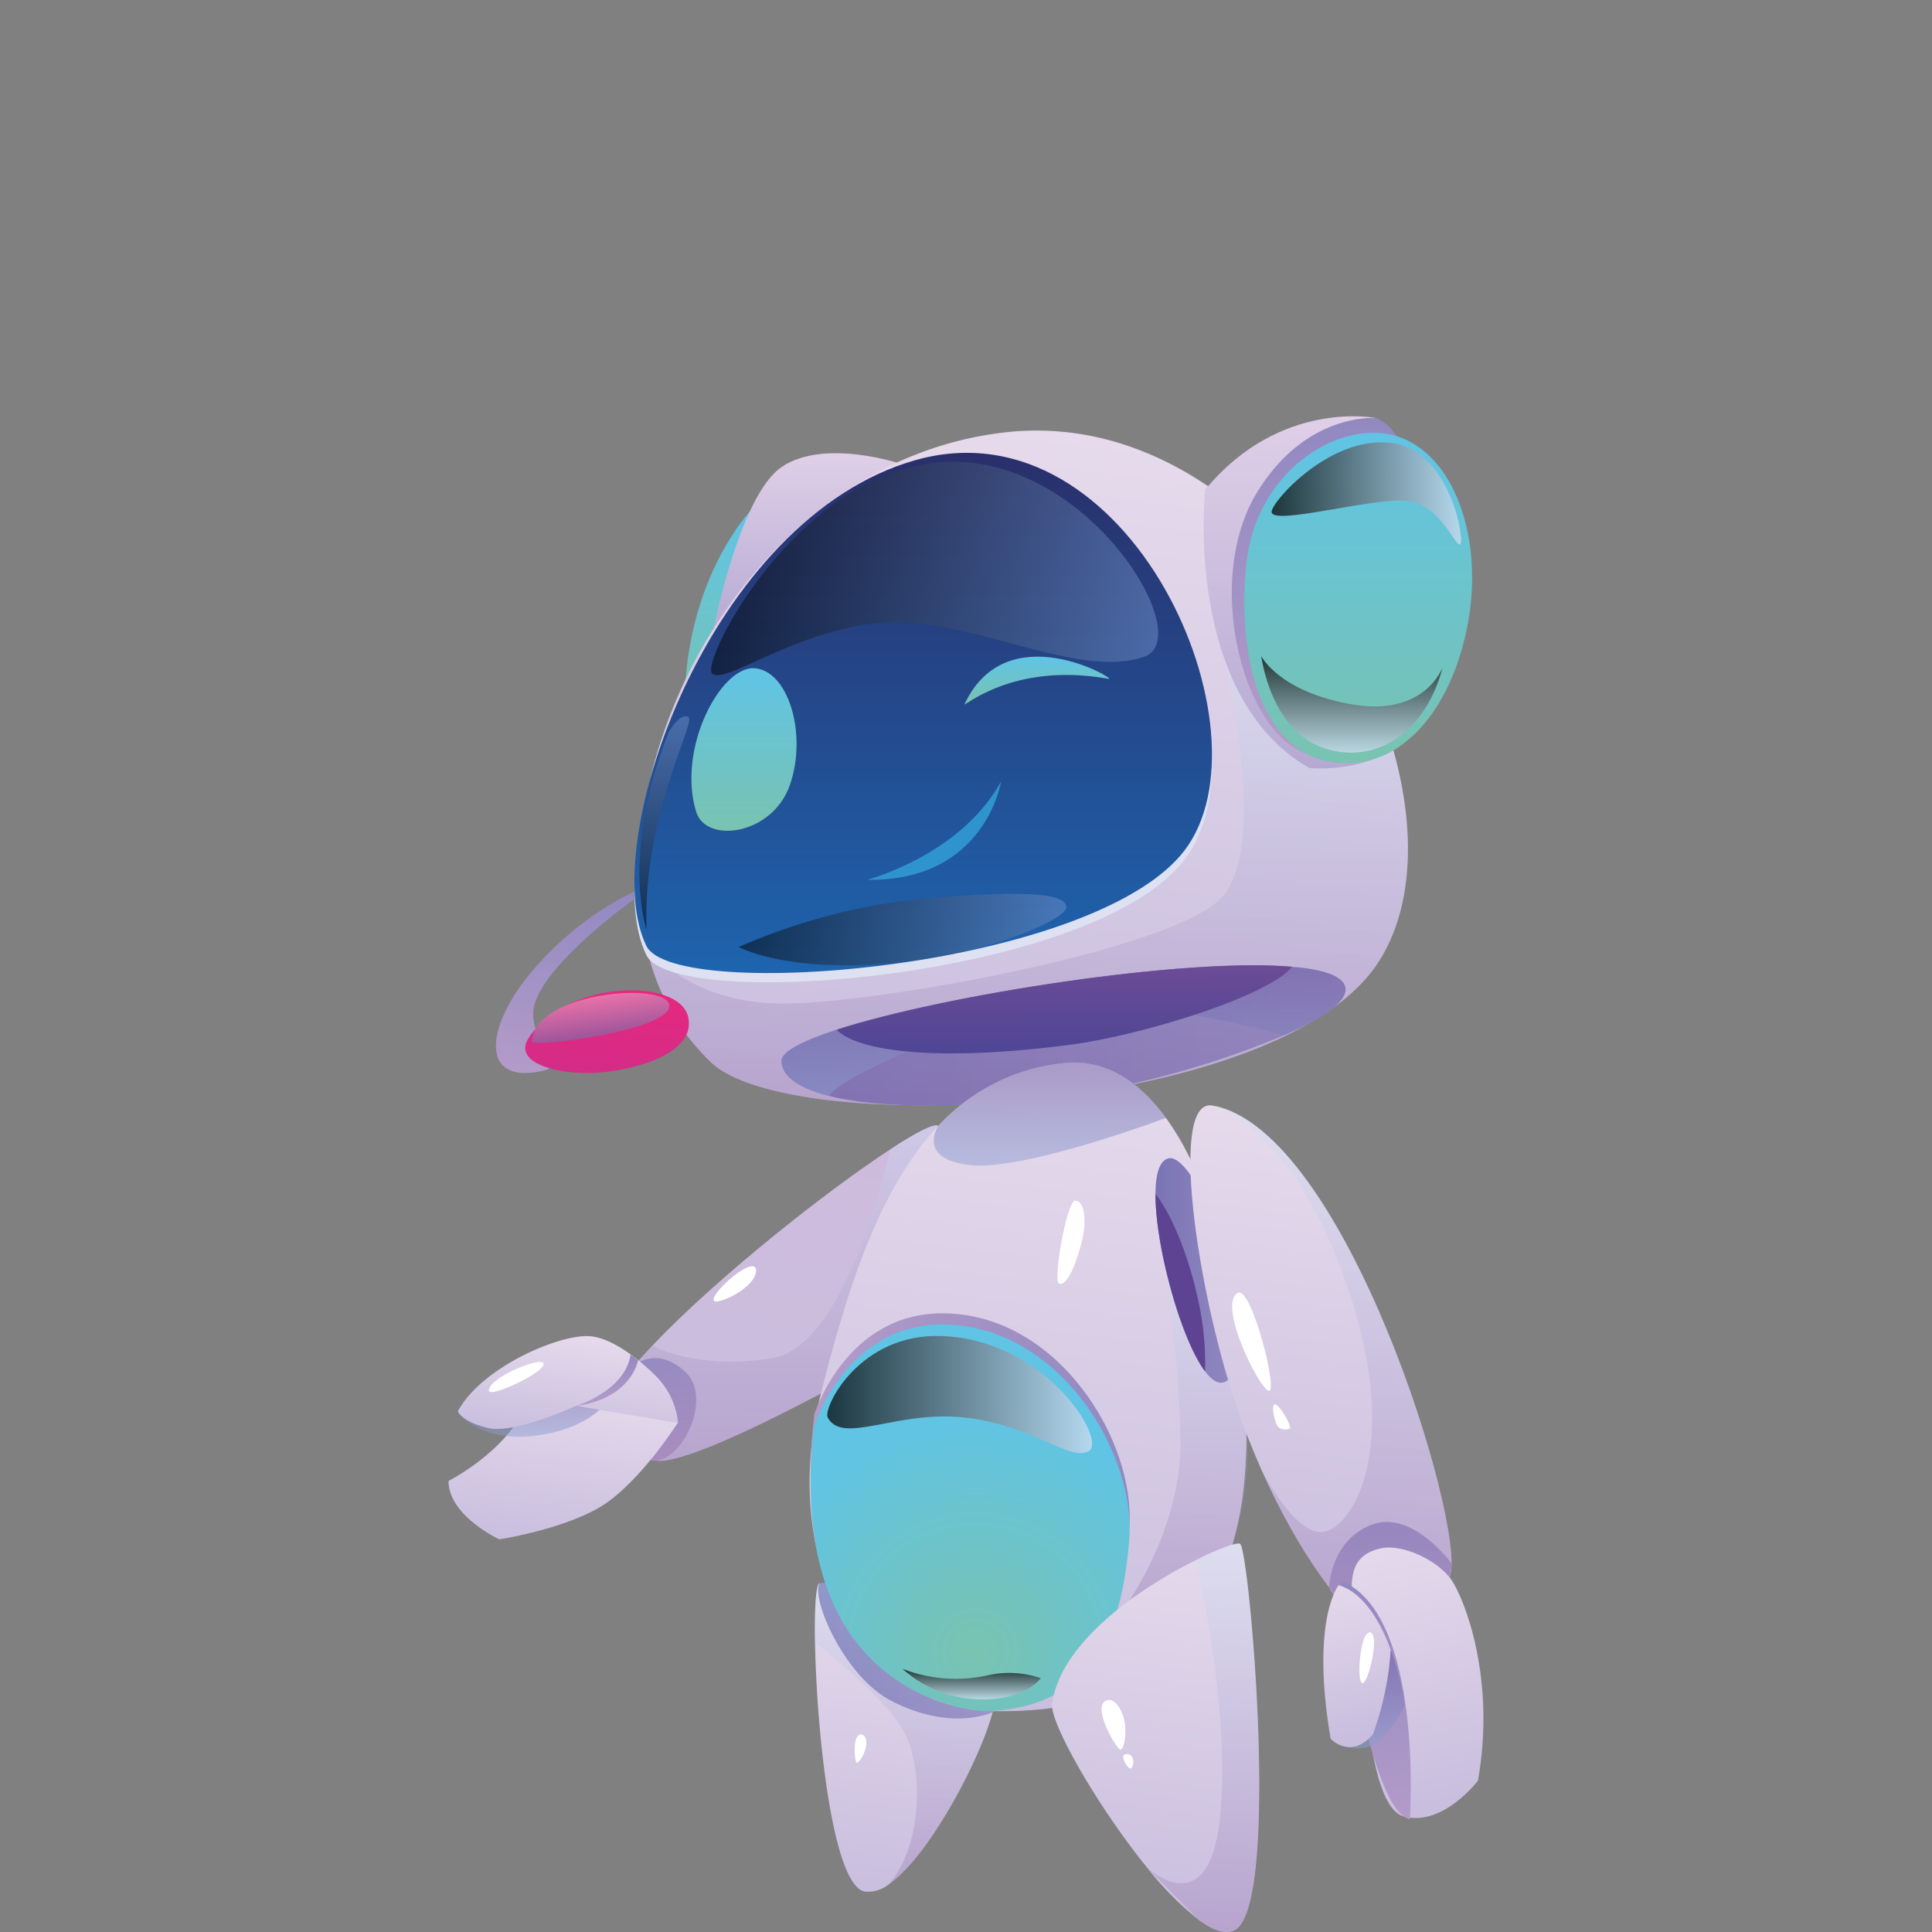 <svg xmlns="http://www.w3.org/2000/svg" xmlns:xlink="http://www.w3.org/1999/xlink" viewBox="0 0 260 260"><rect x="0" y="0" width="260" height="260" fill="#808080" stroke="none"/><defs><style>.cls-1{isolation:isolate;}.cls-2{fill:url(#_ÂÁ_Ï_ÌÌ_È_ËÂÌÚ_46);}.cls-3{fill:url(#_ÂÁ_Ï_ÌÌ_È_ËÂÌÚ_5);}.cls-12,.cls-19,.cls-4,.cls-42,.cls-50,.cls-7{opacity:0.3;}.cls-12,.cls-13,.cls-19,.cls-4,.cls-41,.cls-42,.cls-45,.cls-50,.cls-51,.cls-7{mix-blend-mode:multiply;}.cls-4{fill:url(#_ÂÁ_Ï_ÌÌ_È_ËÂÌÚ_153);}.cls-5{fill:url(#_ÂÁ_Ï_ÌÌ_È_ËÂÌÚ_129);}.cls-6{fill:url(#_ÂÁ_Ï_ÌÌ_È_ËÂÌÚ_28);}.cls-7{fill:url(#_ÂÁ_Ï_ÌÌ_È_ËÂÌÚ_153-2);}.cls-8{fill:url(#_ÂÁ_Ï_ÌÌ_È_ËÂÌÚ_17);}.cls-9{fill:url(#_ÂÁ_Ï_ÌÌ_È_ËÂÌÚ_264);}.cls-10{fill:url(#_ÂÁ_Ï_ÌÌ_È_ËÂÌÚ_46-2);}.cls-11{fill:url(#_ÂÁ_Ï_ÌÌ_È_ËÂÌÚ_5-2);}.cls-12{fill:url(#_ÂÁ_Ï_ÌÌ_È_ËÂÌÚ_153-3);}.cls-13,.cls-36,.cls-37,.cls-38,.cls-41,.cls-45,.cls-51{opacity:0.5;}.cls-13{fill:url(#_ÂÁ_Ï_ÌÌ_È_ËÂÌÚ_416);}.cls-14{fill:url(#_ÂÁ_Ï_ÌÌ_È_ËÂÌÚ_6);}.cls-15{fill:#dee1f2;}.cls-16{fill:url(#_ÂÁ_Ï_ÌÌ_È_ËÂÌÚ_132);}.cls-17{fill:url(#_ÂÁ_Ï_ÌÌ_È_ËÂÌÚ_46-3);}.cls-18{fill:url(#_ÂÁ_Ï_ÌÌ_È_ËÂÌÚ_264-2);}.cls-19{fill:url(#_ÂÁ_Ï_ÌÌ_È_ËÂÌÚ_153-4);}.cls-20{fill:url(#_ÂÁ_Ï_ÌÌ_È_ËÂÌÚ_28-2);}.cls-21{fill:url(#_ÂÁ_Ï_ÌÌ_È_ËÂÌÚ_17-2);}.cls-22{fill:url(#_ÂÁ_Ï_ÌÌ_È_ËÂÌÚ_28-3);}.cls-23{fill:url(#_ÂÁ_Ï_ÌÌ_È_ËÂÌÚ_91);}.cls-24{fill:url(#_ÂÁ_Ï_ÌÌ_È_ËÂÌÚ_5-3);}.cls-25{fill:#5f4393;}.cls-26{fill:url(#_ÂÁ_Ï_ÌÌ_È_ËÂÌÚ_46-4);}.cls-27{fill:url(#_ÂÁ_Ï_ÌÌ_È_ËÂÌÚ_46-5);}.cls-28{fill:url(#_ÂÁ_Ï_ÌÌ_È_ËÂÌÚ_28-4);}.cls-29{fill:url(#_ÂÁ_Ï_ÌÌ_È_ËÂÌÚ_46-6);}.cls-30{fill:url(#_ÂÁ_Ï_ÌÌ_È_ËÂÌÚ_28-5);}.cls-31{fill:url(#_ÂÁ_Ï_ÌÌ_È_ËÂÌÚ_4);}.cls-32{fill:url(#_ÂÁ_Ï_ÌÌ_È_ËÂÌÚ_65);}.cls-33{fill:url(#_ÂÁ_Ï_ÌÌ_È_ËÂÌÚ_17-3);}.cls-34{fill:url(#_ÂÁ_Ï_ÌÌ_È_ËÂÌÚ_17-4);}.cls-35{fill:#2f94cd;}.cls-36,.cls-37,.cls-38,.cls-39,.cls-40,.cls-48,.cls-49{mix-blend-mode:screen;}.cls-36{fill:url(#_ÂÁ_Ï_ÌÌ_È_ËÂÌÚ_54);}.cls-37{fill:url(#_ÂÁ_Ï_ÌÌ_È_ËÂÌÚ_54-2);}.cls-38{fill:url(#_ÂÁ_Ï_ÌÌ_È_ËÂÌÚ_54-3);}.cls-39,.cls-40,.cls-48,.cls-49{opacity:0.72;}.cls-39{fill:url(#_ÂÁ_Ï_ÌÌ_È_ËÂÌÚ_143);}.cls-40{fill:url(#_ÂÁ_Ï_ÌÌ_È_ËÂÌÚ_134);}.cls-41{fill:url(#_ÂÁ_Ï_ÌÌ_È_ËÂÌÚ_416-2);}.cls-42{fill:url(#_ÂÁ_Ï_ÌÌ_È_ËÂÌÚ_153-5);}.cls-43{fill:url(#_ÂÁ_Ï_ÌÌ_È_ËÂÌÚ_46-7);}.cls-44{fill:url(#_ÂÁ_Ï_ÌÌ_È_ËÂÌÚ_28-6);}.cls-45{fill:url(#_ÂÁ_Ï_ÌÌ_È_ËÂÌÚ_416-3);}.cls-46{fill:url(#_ÂÁ_Ï_ÌÌ_È_ËÂÌÚ_46-8);}.cls-47{fill:#fff;}.cls-48{fill:url(#_ÂÁ_Ï_ÌÌ_È_ËÂÌÚ_134-2);}.cls-49{fill:url(#_ÂÁ_Ï_ÌÌ_È_ËÂÌÚ_143-2);}.cls-50{fill:url(#_ÂÁ_Ï_ÌÌ_È_ËÂÌÚ_153-6);}.cls-51{fill:url(#_ÂÁ_Ï_ÌÌ_È_ËÂÌÚ_416-4);}.cls-52{fill:url(#_ÂÁ_Ï_ÌÌ_È_ËÂÌÚ_46-9);}.cls-53{fill:url(#_ÂÁ_Ï_ÌÌ_È_ËÂÌÚ_28-7);}</style><linearGradient id="_ÂÁ_Ï_ÌÌ_È_ËÂÌÚ_46" x1="117.71" y1="254.77" x2="122.77" y2="214.47" gradientUnits="userSpaceOnUse"><stop offset="0" stop-color="#c9bede"/><stop offset="1" stop-color="#e6daec"/></linearGradient><linearGradient id="_ÂÁ_Ï_ÌÌ_È_ËÂÌÚ_5" x1="110.11" y1="222.08" x2="134.15" y2="222.08" gradientUnits="userSpaceOnUse"><stop offset="0" stop-color="#7974b4"/><stop offset="1" stop-color="#9289c1"/></linearGradient><linearGradient id="_ÂÁ_Ï_ÌÌ_È_ËÂÌÚ_153" x1="121.78" y1="253.56" x2="121.78" y2="213.02" gradientUnits="userSpaceOnUse"><stop offset="0" stop-color="#9169a9"/><stop offset="1" stop-color="#cce9fb"/></linearGradient><linearGradient id="_ÂÁ_Ï_ÌÌ_È_ËÂÌÚ_129" x1="102.39" y1="198.31" x2="108.56" y2="149.19" gradientUnits="userSpaceOnUse"><stop offset="0" stop-color="#c9bede"/><stop offset="1" stop-color="#cfbbdc"/></linearGradient><linearGradient id="_ÂÁ_Ï_ÌÌ_È_ËÂÌÚ_28" x1="89.68" y1="196.42" x2="88.28" y2="182.73" gradientUnits="userSpaceOnUse"><stop offset="0" stop-color="#b39bc9"/><stop offset="1" stop-color="#9289c1"/></linearGradient><linearGradient id="_ÂÁ_Ï_ÌÌ_È_ËÂÌÚ_153-2" x1="105.83" y1="196.57" x2="105.83" y2="151.39" xlink:href="#_ÂÁ_Ï_ÌÌ_È_ËÂÌÚ_153"/><linearGradient id="_ÂÁ_Ï_ÌÌ_È_ËÂÌÚ_17" x1="100.56" y1="97.68" x2="100.56" y2="68.9" gradientUnits="userSpaceOnUse"><stop offset="0" stop-color="#79c3b0"/><stop offset="1" stop-color="#60c4e5"/></linearGradient><linearGradient id="_ÂÁ_Ï_ÌÌ_È_ËÂÌÚ_264" x1="108.64" y1="85.57" x2="108.64" y2="60.99" gradientUnits="userSpaceOnUse"><stop offset="0" stop-color="#b5a9d3"/><stop offset="1" stop-color="#dfcfe7"/></linearGradient><linearGradient id="_ÂÁ_Ï_ÌÌ_È_ËÂÌÚ_46-2" x1="133.29" y1="150.81" x2="144.91" y2="58.33" xlink:href="#_ÂÁ_Ï_ÌÌ_È_ËÂÌÚ_46"/><linearGradient id="_ÂÁ_Ï_ÌÌ_È_ËÂÌÚ_5-2" x1="105.17" y1="139.33" x2="181.08" y2="139.33" xlink:href="#_ÂÁ_Ï_ÌÌ_È_ËÂÌÚ_5"/><linearGradient id="_ÂÁ_Ï_ÌÌ_È_ËÂÌÚ_153-3" x1="138.25" y1="148.75" x2="138.25" y2="88.37" xlink:href="#_ÂÁ_Ï_ÌÌ_È_ËÂÌÚ_153"/><linearGradient id="_ÂÁ_Ï_ÌÌ_È_ËÂÌÚ_416" x1="143.12" y1="147.46" x2="143.12" y2="129.9" gradientUnits="userSpaceOnUse"><stop offset="0" stop-color="#8ea1d3"/><stop offset="1" stop-color="#6e5ba3"/></linearGradient><linearGradient id="_ÂÁ_Ï_ÌÌ_È_ËÂÌÚ_6" x1="51.41" y1="343.42" x2="52.84" y2="331.98" gradientTransform="matrix(0.99, -0.13, 0.13, 0.99, 46.77, -191.94)" gradientUnits="userSpaceOnUse"><stop offset="0" stop-color="#4f4695"/><stop offset="1" stop-color="#6c4b96"/></linearGradient><linearGradient id="_ÂÁ_Ï_ÌÌ_È_ËÂÌÚ_132" x1="124.28" y1="130.95" x2="124.28" y2="60.94" gradientUnits="userSpaceOnUse"><stop offset="0" stop-color="#1e64ae"/><stop offset="1" stop-color="#292f6b"/></linearGradient><linearGradient id="_ÂÁ_Ï_ÌÌ_È_ËÂÌÚ_46-3" x1="134.13" y1="230.46" x2="145.13" y2="142.92" xlink:href="#_ÂÁ_Ï_ÌÌ_È_ËÂÌÚ_46"/><linearGradient id="_ÂÁ_Ï_ÌÌ_È_ËÂÌÚ_264-2" x1="175.72" y1="103.41" x2="175.72" y2="56.02" xlink:href="#_ÂÁ_Ï_ÌÌ_È_ËÂÌÚ_264"/><linearGradient id="_ÂÁ_Ï_ÌÌ_È_ËÂÌÚ_153-4" x1="159.97" y1="215.26" x2="159.97" y2="170.97" xlink:href="#_ÂÁ_Ï_ÌÌ_È_ËÂÌÚ_153"/><linearGradient id="_ÂÁ_Ï_ÌÌ_È_ËÂÌÚ_28-2" x1="179.35" y1="101.61" x2="179.35" y2="56.24" xlink:href="#_ÂÁ_Ï_ÌÌ_È_ËÂÌÚ_28"/><linearGradient id="_ÂÁ_Ï_ÌÌ_È_ËÂÌÚ_17-2" x1="182.78" y1="102.74" x2="182.78" y2="58.27" xlink:href="#_ÂÁ_Ï_ÌÌ_È_ËÂÌÚ_17"/><linearGradient id="_ÂÁ_Ï_ÌÌ_È_ËÂÌÚ_28-3" x1="109.1" y1="202.75" x2="152.03" y2="202.75" xlink:href="#_ÂÁ_Ï_ÌÌ_È_ËÂÌÚ_28"/><radialGradient id="_ÂÁ_Ï_ÌÌ_È_ËÂÌÚ_91" cx="131.28" cy="222.21" r="32.44" xlink:href="#_ÂÁ_Ï_ÌÌ_È_ËÂÌÚ_17"/><linearGradient id="_ÂÁ_Ï_ÌÌ_È_ËÂÌÚ_5-3" x1="155.5" y1="170.97" x2="166.55" y2="170.97" xlink:href="#_ÂÁ_Ï_ÌÌ_È_ËÂÌÚ_5"/><linearGradient id="_ÂÁ_Ï_ÌÌ_È_ËÂÌÚ_46-4" x1="173.44" y1="217.14" x2="181.74" y2="151.09" xlink:href="#_ÂÁ_Ï_ÌÌ_È_ËÂÌÚ_46"/><linearGradient id="_ÂÁ_Ï_ÌÌ_È_ËÂÌÚ_46-5" x1="152.98" y1="258.5" x2="159.48" y2="206.75" xlink:href="#_ÂÁ_Ï_ÌÌ_È_ËÂÌÚ_46"/><linearGradient id="_ÂÁ_Ï_ÌÌ_È_ËÂÌÚ_28-4" x1="187.11" y1="217.54" x2="187.11" y2="204.83" xlink:href="#_ÂÁ_Ï_ÌÌ_È_ËÂÌÚ_28"/><linearGradient id="_ÂÁ_Ï_ÌÌ_È_ËÂÌÚ_46-6" x1="74.2" y1="208.06" x2="76.92" y2="186.4" xlink:href="#_ÂÁ_Ï_ÌÌ_È_ËÂÌÚ_46"/><linearGradient id="_ÂÁ_Ï_ÌÌ_È_ËÂÌÚ_28-5" x1="74.24" y1="144.9" x2="77.49" y2="119" xlink:href="#_ÂÁ_Ï_ÌÌ_È_ËÂÌÚ_28"/><linearGradient id="_ÂÁ_Ï_ÌÌ_È_ËÂÌÚ_4" x1="126.35" y1="-61.78" x2="126.35" y2="-73.6" gradientTransform="translate(-50.45 194.22) rotate(5.45)" gradientUnits="userSpaceOnUse"><stop offset="0" stop-color="#d32c87"/><stop offset="1" stop-color="#e6287e"/></linearGradient><linearGradient id="_ÂÁ_Ï_ÌÌ_È_ËÂÌÚ_65" x1="-11.8" y1="346.75" x2="-11.8" y2="341.35" gradientTransform="translate(45.69 -205.73) rotate(-7.8)" gradientUnits="userSpaceOnUse"><stop offset="0" stop-color="#9d559b"/><stop offset="1" stop-color="#ea71a8"/></linearGradient><linearGradient id="_ÂÁ_Ï_ÌÌ_È_ËÂÌÚ_17-3" x1="100.12" y1="111.8" x2="100.12" y2="89.92" xlink:href="#_ÂÁ_Ï_ÌÌ_È_ËÂÌÚ_17"/><linearGradient id="_ÂÁ_Ï_ÌÌ_È_ËÂÌÚ_17-4" x1="139.54" y1="94.79" x2="139.54" y2="88.37" xlink:href="#_ÂÁ_Ï_ÌÌ_È_ËÂÌÚ_17"/><linearGradient id="_ÂÁ_Ï_ÌÌ_È_ËÂÌÚ_54" x1="95.69" y1="76.5" x2="155.86" y2="76.5" gradientUnits="userSpaceOnUse"><stop offset="0"/><stop offset="1" stop-color="#7192cb"/></linearGradient><linearGradient id="_ÂÁ_Ï_ÌÌ_È_ËÂÌÚ_54-2" x1="99.41" y1="125.09" x2="143.5" y2="125.09" xlink:href="#_ÂÁ_Ï_ÌÌ_È_ËÂÌÚ_54"/><linearGradient id="_ÂÁ_Ï_ÌÌ_È_ËÂÌÚ_54-3" x1="89.46" y1="125.09" x2="89.46" y2="96.36" xlink:href="#_ÂÁ_Ï_ÌÌ_È_ËÂÌÚ_54"/><linearGradient id="_ÂÁ_Ï_ÌÌ_È_ËÂÌÚ_143" x1="181.93" y1="101.29" x2="181.93" y2="88.3" gradientUnits="userSpaceOnUse"><stop offset="0" stop-color="#d4dff3"/><stop offset="1"/></linearGradient><linearGradient id="_ÂÁ_Ï_ÌÌ_È_ËÂÌÚ_134" x1="171.13" y1="66.4" x2="196.58" y2="66.4" gradientUnits="userSpaceOnUse"><stop offset="0"/><stop offset="1" stop-color="#d4dff3"/></linearGradient><linearGradient id="_ÂÁ_Ï_ÌÌ_È_ËÂÌÚ_416-2" x1="141.3" y1="156.86" x2="141.3" y2="142.96" xlink:href="#_ÂÁ_Ï_ÌÌ_È_ËÂÌÚ_416"/><linearGradient id="_ÂÁ_Ï_ÌÌ_È_ËÂÌÚ_153-5" x1="179.27" y1="218.63" x2="179.27" y2="148.77" xlink:href="#_ÂÁ_Ï_ÌÌ_È_ËÂÌÚ_153"/><linearGradient id="_ÂÁ_Ï_ÌÌ_È_ËÂÌÚ_46-7" x1="-2803.33" y1="399.7" x2="-2798.77" y2="363.39" gradientTransform="matrix(-0.99, 0.1, 0.1, 0.99, -2634.41, 130.09)" xlink:href="#_ÂÁ_Ï_ÌÌ_È_ËÂÌÚ_46"/><linearGradient id="_ÂÁ_Ï_ÌÌ_È_ËÂÌÚ_28-6" x1="-2795.32" y1="400.21" x2="-2795.32" y2="367.32" gradientTransform="matrix(-0.99, 0.1, 0.1, 0.99, -2634.41, 130.09)" xlink:href="#_ÂÁ_Ï_ÌÌ_È_ËÂÌÚ_28"/><linearGradient id="_ÂÁ_Ï_ÌÌ_È_ËÂÌÚ_416-3" x1="-2794.65" y1="390.03" x2="-2794.65" y2="377.31" gradientTransform="matrix(-0.99, 0.1, 0.1, 0.99, -2634.41, 130.09)" xlink:href="#_ÂÁ_Ï_ÌÌ_È_ËÂÌÚ_416"/><linearGradient id="_ÂÁ_Ï_ÌÌ_È_ËÂÌÚ_46-8" x1="-2793.8" y1="389.43" x2="-2791.1" y2="367.94" gradientTransform="matrix(-0.99, 0.1, 0.1, 0.99, -2634.41, 130.09)" xlink:href="#_ÂÁ_Ï_ÌÌ_È_ËÂÌÚ_46"/><linearGradient id="_ÂÁ_Ï_ÌÌ_È_ËÂÌÚ_134-2" x1="111.33" y1="187.67" x2="146.95" y2="187.67" xlink:href="#_ÂÁ_Ï_ÌÌ_È_ËÂÌÚ_134"/><linearGradient id="_ÂÁ_Ï_ÌÌ_È_ËÂÌÚ_143-2" x1="130.76" y1="228.69" x2="130.76" y2="224.58" xlink:href="#_ÂÁ_Ï_ÌÌ_È_ËÂÌÚ_143"/><linearGradient id="_ÂÁ_Ï_ÌÌ_È_ËÂÌÚ_153-6" x1="161.91" y1="260" x2="161.91" y2="207.66" xlink:href="#_ÂÁ_Ï_ÌÌ_È_ËÂÌÚ_153"/><linearGradient id="_ÂÁ_Ï_ÌÌ_È_ËÂÌÚ_416-4" x1="-31.11" y1="429.08" x2="-30.22" y2="421.94" gradientTransform="translate(35.08 -235.33) rotate(-9.09)" xlink:href="#_ÂÁ_Ï_ÌÌ_È_ËÂÌÚ_416"/><linearGradient id="_ÂÁ_Ï_ÌÌ_È_ËÂÌÚ_46-9" x1="76.06" y1="193.51" x2="77.8" y2="179.62" xlink:href="#_ÂÁ_Ï_ÌÌ_È_ËÂÌÚ_46"/><linearGradient id="_ÂÁ_Ï_ÌÌ_È_ËÂÌÚ_28-7" x1="81.97" y1="188.76" x2="81.35" y2="182.64" xlink:href="#_ÂÁ_Ï_ÌÌ_È_ËÂÌÚ_28"/></defs><title>CUDI-5-sprites</title><g class="cls-1"><g id="Capa_1" data-name="Capa 1"><path class="cls-2" d="M133.9,228.68c-.4,4.9-8.17,20.61-14.26,24.88,0,0,0,0,0,0a4.43,4.43,0,0,1-3.27,1c-4.38-.84-6.49-21.81-6.69-33.62-.08-4.56.14-7.75.61-7.88C114.26,212,134.36,222.84,133.9,228.68Z"/><path class="cls-3" d="M133.9,230.28s-5.38,2.92-13.78-1.29c-6.57-3.29-11-14-9.84-15.9S136.93,222.67,133.9,230.28Z"/><path class="cls-4" d="M133.9,228.68c-.4,4.9-8.17,20.61-14.26,24.88,4.57-5.26,4.73-16,1.81-20.88-2.19-3.72-8.73-9.25-11.78-11.71-.08-4.56.14-7.75.61-7.88C114.26,212,134.36,222.84,133.9,228.68Z"/><path class="cls-5" d="M116.94,184s-23.09,13.11-28.52,12.58-3-12.87-3-12.87c.72-.85,1.53-1.73,2.39-2.64h0c8.68-9.16,23.5-20.84,32-26.4h0c3.58-2.35,6.05-3.6,6.47-3.13C129.45,155,116.94,184,116.94,184Z"/><path class="cls-6" d="M85.4,183.68s3-2.54,6.76.87-.12,11.59-3.74,12S82.62,189,85.4,183.68Z"/><path class="cls-7" d="M116.94,184s-23.09,13.11-28.52,12.58-3-12.87-3-12.87c.72-.85,1.53-1.73,2.39-2.64h0s5.64,3.33,16,1.74,16-28.14,16-28.14h0c3.58-2.35,6.05-3.6,6.47-3.13C129.45,155,116.94,184,116.94,184Z"/><path class="cls-8" d="M100.87,68.9s-7.79,8.23-8.66,23.42S109,85.57,109,85.57Z"/><path class="cls-9" d="M95.83,85.57s3.53-18.73,9.34-22.71,16.28-.37,16.28-.37Z"/><path class="cls-10" d="M185.57,129.37c-13.2,20.75-78.56,24-89.79,13.68A30.19,30.19,0,0,1,87,127.34v0C81,101.05,101.42,62,135.3,58.18c22.95-2.58,42.14,16.4,50.14,36.66C190.46,107.51,191.11,120.67,185.57,129.37Z"/><path class="cls-11" d="M172.76,139.34a121.07,121.07,0,0,1-28.38,8c-15.18,2-26.34,1.78-32.79.15h0c-4.23-1.07-6.43-2.73-6.41-4.74,0-1.22,2.85-2.67,7.42-4.16,13.45-4.34,41.87-8.92,57.54-8.65,1.36,0,2.61.09,3.75.19l.72.07h.12c2.74.3,4.73.84,5.7,1.7a2,2,0,0,1,.53.7C181.8,134.49,178.22,137,172.76,139.34Z"/><path class="cls-12" d="M185.57,129.37c-13.2,20.75-78.56,24-89.79,13.68A30.19,30.19,0,0,1,87,127.34v0s5.46,7.87,18.79,7.71,51.35-7.2,58.35-14,.49-32.68.49-32.68l20.77,6.47C190.46,107.51,191.11,120.67,185.57,129.37Z"/><path class="cls-13" d="M172.76,139.34c-6.92-2-27-6.78-41.86-1.29-18.21,6.72-19.31,9.41-19.31,9.41h0c-4.23-1.07-6.43-2.73-6.41-4.74,0-1.22,2.85-2.67,7.42-4.16,13.45-4.34,41.87-8.92,57.54-8.65,1.65.08,3.14.16,4.47.26h.12c2.74.3,4.73.84,5.7,1.7a2,2,0,0,1,.53.7C181.8,134.49,178.22,137,172.76,139.34Z"/><path class="cls-14" d="M173.89,130.1c-3.13,3.91-19.94,9.17-29.74,10.48-17.58,2.32-28.63,1-31.56-2C127.19,133.84,159.47,128.85,173.89,130.1Z"/><path class="cls-15" d="M87,128.56c3.82,7.65,60,3.12,72.34-12.78S152.14,55,123.21,63.17C95.64,71,80.13,114.71,87,128.56Z"/><path class="cls-16" d="M87,127.32c3.82,7.65,60,3.12,72.34-12.78s-7.24-60.8-36.17-52.61C95.64,69.73,80.13,113.47,87,127.32Z"/><path class="cls-17" d="M166.64,204.79c-4,18-14.27,25.74-32.74,25.49-18.1-.25-29.23-19.87-23.39-42.91,3.73-14.71,8.06-27.76,15.77-35.87h0v0a26.74,26.74,0,0,1,16.83-8.42c5.54-.66,10.14,2.32,13.81,7.38C166.48,163.62,169.67,190.91,166.64,204.79Z"/><path class="cls-18" d="M162.19,65.9s-3,27.67,14,37.45c0,0,8.38.9,13.25-4.18,0,0-7.59,7.13-15.58-.3s-6.08-27.88,0-34.55,14.84-4.91,14.84-4.91l-3.51-3.15S172.3,53.63,162.19,65.9Z"/><path class="cls-19" d="M156.92,171s1.93,14.05,1.93,23.41c0,11.11-6.82,20.88-6.82,20.88l13.85-7.45a39.41,39.41,0,0,0,1.93-14.7c-.65-7.43-1.26-10.83-1.26-10.83Z"/><path class="cls-20" d="M185.22,56.26s-9.5-.88-16.13,10.14c-7.05,11.7-1.93,31.94,6.63,35s17.22-29.66,17.22-29.66l-5-13A5.88,5.88,0,0,0,185.22,56.26Z"/><path class="cls-21" d="M197.49,84.14c-1.22,6.33-3.79,11.49-7.23,14.76l0,0-1,.85h0a12.51,12.51,0,0,1-9.65,2.87c-11.56-1.47-13.11-18.22-11.75-27.7,1.58-11,11-17.54,18.42-16.58C195.15,59.51,199.89,71.77,197.49,84.14Z"/><path class="cls-22" d="M109.58,190.35s4.21-13.61,17.22-13.61c15.59,0,26.1,17.23,25.17,28.92s-4.51,22.65-19.24,23.11C132.73,228.77,105.14,228.15,109.58,190.35Z"/><path class="cls-23" d="M109.58,191.86s4.21-13.61,17.22-13.61c15.59,0,26.1,17.24,25.17,28.93s-4.51,22.64-19.24,23.11C132.73,230.29,105.14,229.67,109.58,191.86Z"/><path class="cls-24" d="M164.29,186.08c-.67,0-1.39-.56-2.12-1.53-3.27-4.35-6.71-16.91-6.67-23.89,0-2.7.56-4.57,1.83-4.79,2.09-.37,6.32,6.66,8.37,16.53C166.89,178.15,167.18,186.08,164.29,186.08Z"/><path class="cls-25" d="M162.17,184.55c-3.27-4.35-6.71-16.91-6.67-23.89,2.05,2.65,4.44,8,5.84,14.75A38.17,38.17,0,0,1,162.17,184.55Z"/><path class="cls-26" d="M195.16,212c-2.11,6.78-10.06,7.48-12.38,5.85-2-1.43-7.63-8-13-20l0,0q-1.17-2.66-2.33-5.66c-6-15.67-10.46-44.53-4.29-43.41h0C181.11,152,197.26,205.26,195.16,212Z"/><path class="cls-27" d="M166.11,259.78c-1.22.59-2.93,0-4.86-1.46a41.76,41.76,0,0,1-6.89-7l0,0,0,0c-6.63-8.16-13.09-19.48-12.77-22,1.14-8.77,13.06-16.39,20.14-19.75,2.77-1.31,4.8-2,5.15-1.8C168.11,208.3,172.42,256.71,166.11,259.78Z"/><path class="cls-28" d="M178.87,213.68s.1-6.25,5.62-8.45,10.85,5.18,10.85,5.18,0,7-7.43,7.13S178.87,213.68,178.87,213.68Z"/><path class="cls-29" d="M91.22,191.46s-4.56,7.19-9.47,10.7-14.55,5-14.55,5-6.84-3.16-6.84-7.86c0,0,7.37-3.73,10.17-9.65,0,0,9.57-3.41,13.73-2.3A16.36,16.36,0,0,1,91.22,191.46Z"/><path class="cls-30" d="M85.3,120a42.39,42.39,0,0,0-13.89,10.93c-6.32,7.59-6.84,15.49,2.28,13l3.8-3.34s-5.38,1.84-5.73-3.93S85.3,121.05,85.3,121.05Z"/><path class="cls-31" d="M71.17,139.65c-2.24,3.35,3.68,4.88,8.36,4.75,5.26-.15,14.34-2.48,13.06-7.62S76.41,131.78,71.17,139.65Z"/><path class="cls-32" d="M71.6,140.15c0,.88,18.48-1.45,18.47-4.78S71.91,133.38,71.6,140.15Z"/><path class="cls-33" d="M93.69,109.26c1.32,4.32,10.25,3.15,12.61-3.62s-.17-15.36-4.73-15.71S91.07,100.71,93.69,109.26Z"/><path class="cls-34" d="M129.81,94.75c-.3.62,6.37-5.76,19.4-3.39C150.5,91.59,135.53,82.59,129.81,94.75Z"/><path class="cls-35" d="M116.71,118.4s12.51-3.27,18-13.21C134.72,105.19,132.61,118.64,116.71,118.4Z"/><path class="cls-36" d="M95.83,90.63c1.61,1.65,11-5.77,22.66-6.83s26.4,7.78,35.52,4.57c7.23-2.55-7.77-27.46-27.21-26.19S94.22,89,95.83,90.63Z"/><path class="cls-37" d="M99.41,127.45a82,82,0,0,1,26.37-6.66c15-1.19,17.72-.09,17.72,1.35s-10.17,6.35-24,7.52S99.41,127.45,99.41,127.45Z"/><path class="cls-38" d="M87,125.09s-3.51-10.09,3-26.59c0,0,1.56-2.69,2.64-2S86.48,109.58,87,125.09Z"/><path class="cls-39" d="M169.74,88.3s1.23,10.27,8.77,12.49,13.68-3.24,15.61-10.94c0,0-2.37,6.64-12.19,4.94S169.74,88.3,169.74,88.3Z"/><path class="cls-40" d="M171.13,68.9c.09,1.91,13.94-2.06,18.34-1.48s6.27,6,7,5.86-1.16-12.76-9.35-13.69S171.07,67.57,171.13,68.9Z"/><path class="cls-41" d="M156.94,150.43s-19.07,7.18-26.38,6.36c-7.1-.8-4.44-5-4.28-5.29h0v0a26.74,26.74,0,0,1,16.83-8.42C148.67,142.39,153.27,145.37,156.94,150.43Z"/><path class="cls-42" d="M195.16,212c-2.11,6.78-10.06,7.48-12.38,5.85-2-1.43-7.63-8-13-20,.53,1,4.45,8.34,8,8.34,3.79,0,11.08-10.53,3.7-32.57-7.13-21.37-17.63-24.68-18.28-24.86C181.11,152,197.26,205.26,195.16,212Z"/><path class="cls-43" d="M185.54,208.43c3.14-.85,8.08,1.66,9.8,4.2s6,13.21,3.56,27c0,0-4.68,6.2-9.94,4.84-4-1-4.94-12.92-6-21.37S180.38,209.82,185.54,208.43Z"/><path class="cls-44" d="M189.73,244.83s1.93-27.65-9.31-32.12c0,0-.06,4.49,2.19,14.88S187.15,244.19,189.73,244.83Z"/><path class="cls-45" d="M189,229.67s-2.33,4.29-4.14,5.14a4.76,4.76,0,0,1-3.35.31l5.68-13.05S188.91,226.85,189,229.67Z"/><path class="cls-46" d="M187.15,222.07s-2.29-7.37-7-8.74c0,0-3.8,4.59-1.08,20.67,0,0,2.67,2.87,5.68-.58A40.67,40.67,0,0,0,187.15,222.07Z"/><path class="cls-47" d="M184.28,219.68c1.54-.15-.11,6.92-.93,6.84S183,219.82,184.28,219.68Z"/><path class="cls-48" d="M111.39,190.76c2,3.74,9.28-1,18.41,0s14,5.89,16.67,4.56-5.64-15-19.67-15.52C115.6,179.36,110.72,189.49,111.39,190.76Z"/><path class="cls-49" d="M121.45,224.58a16,16,0,0,0,10.17,4.1c6.34.23,8.44-2.84,8.44-2.84a13.1,13.1,0,0,0-7.27-.35A19.85,19.85,0,0,1,121.45,224.58Z"/><path class="cls-50" d="M166.11,259.78c-1.22.59-2.93,0-4.86-1.46l-6.89-7c.67.61,8.36,7.28,9.81-6.65,1.53-14.57-3.14-34.24-3.14-34.24l.66-.93c2.77-1.31,4.8-2,5.15-1.8C168.11,208.3,172.42,256.71,166.11,259.78Z"/><path class="cls-47" d="M166.55,174c-2.71,1.6,2.89,12.88,4.2,13.17S168.4,172.89,166.55,174Z"/><path class="cls-47" d="M171.56,189c-.58.06.05,2.7.48,3.06a1.51,1.51,0,0,0,1.56.17C173.85,192,172.21,188.94,171.56,189Z"/><path class="cls-47" d="M144.69,161.58c-1.11,0-3.05,10.81-2.16,11.17s2.09-1.93,3-5.46S145.75,161.56,144.69,161.58Z"/><path class="cls-47" d="M96.05,175c.24.79,5.68-1.66,5.7-4S95.7,173.84,96.05,175Z"/><path class="cls-47" d="M149.08,228.79c-2.4.54,1.08,6.43,1.63,6.65s1-2.26.58-4C150.91,229.83,149.93,228.6,149.08,228.79Z"/><path class="cls-47" d="M116,233.43c-1.34-.3-1,3.49-.76,3.74s1-.9,1.25-1.9S116.47,233.54,116,233.43Z"/><path class="cls-47" d="M151.27,236.14c-.45.36.63,2.19,1,1.8a1.5,1.5,0,0,0,0-1.64A.9.9,0,0,0,151.27,236.14Z"/><path class="cls-51" d="M61.55,190.22s3.45,4.19,11.35,2.87,9.53-5.62,9.53-5.62l-5-1.27-12.58.13S61.76,190,61.55,190.22Z"/><path class="cls-52" d="M88.37,185.29s-4.91-5.16-9-5.47-14.58,4.2-17.75,10.1c0,0,.47,1.41,4.07,2.26s11.83-3,11.83-3l13.73,2.33A10.29,10.29,0,0,0,88.37,185.29Z"/><path class="cls-53" d="M77.49,189.22s6.63-2,7.38-6.94l1,.8S85,188.2,77.49,189.22Z"/><path class="cls-47" d="M65.8,187.15c.07,1,7.36-2.35,7.36-3.58S65.68,185.4,65.8,187.15Z"/></g></g></svg>
